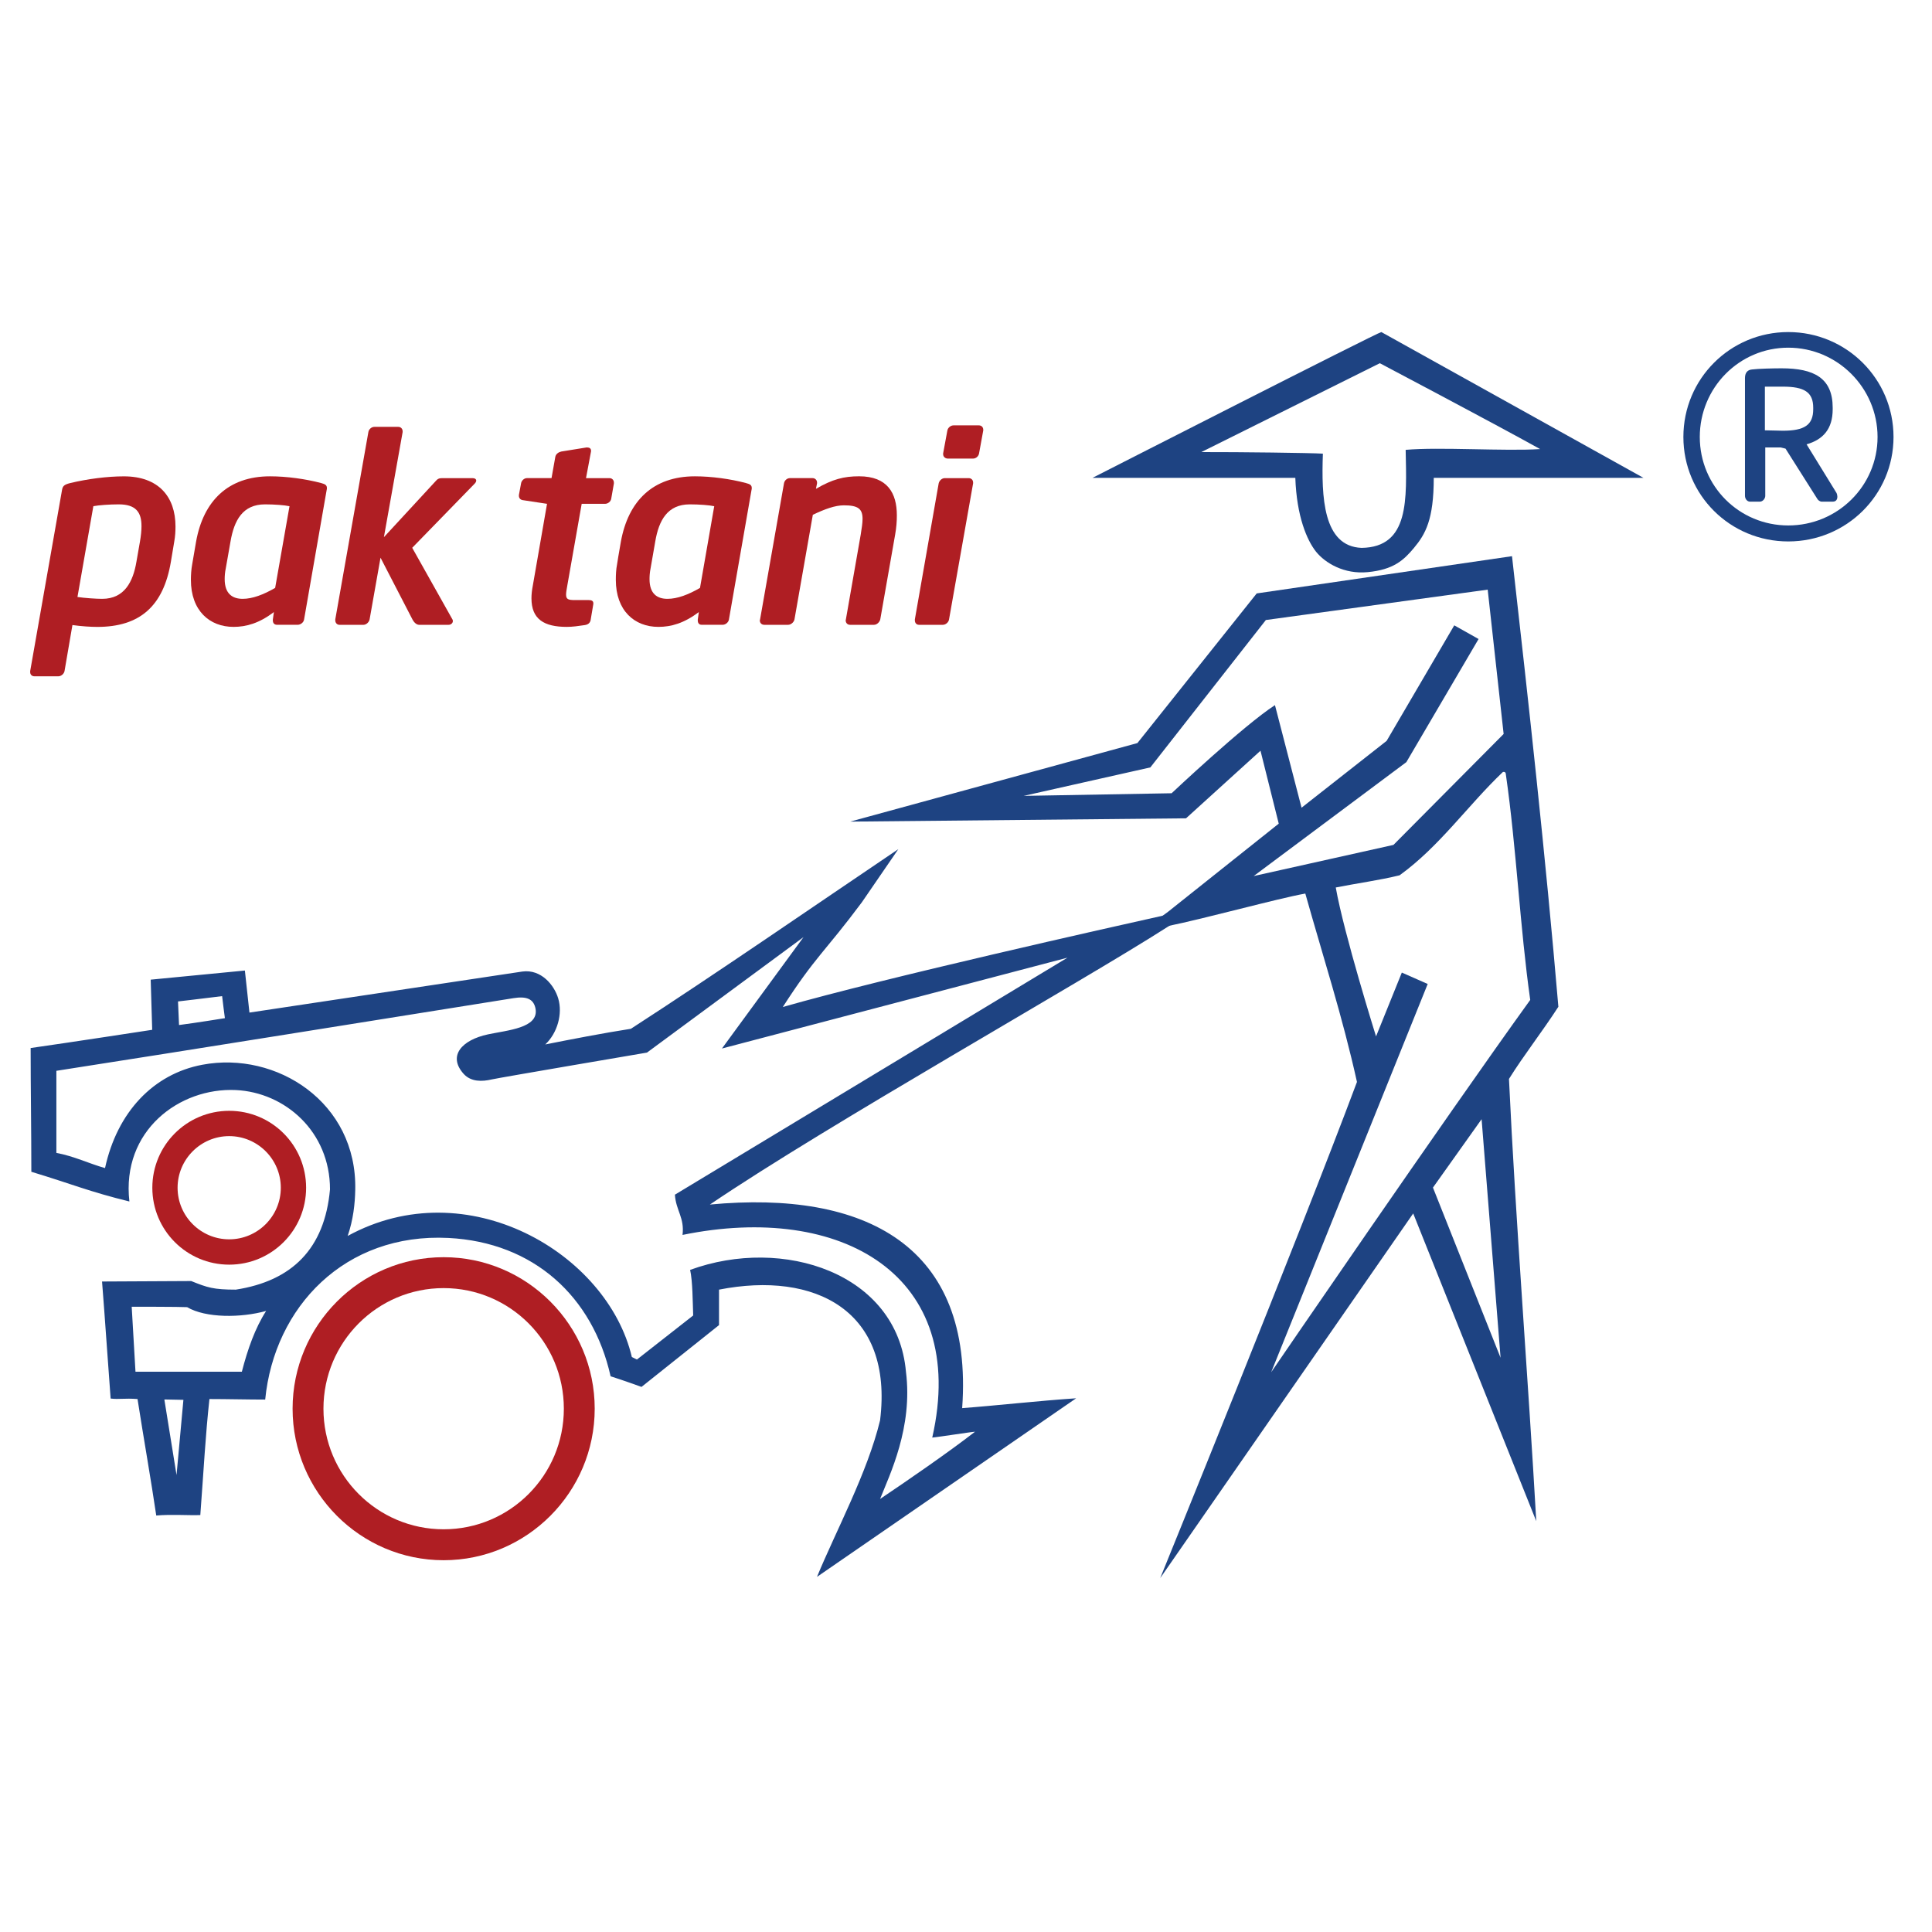 <svg width="72" height="72" viewBox="0 0 72 72" fill="none" xmlns="http://www.w3.org/2000/svg">
<path d="M4.427 18.796C4.078 18.796 3.677 18.826 3.479 18.864L2.887 22.248C3.153 22.287 3.576 22.317 3.808 22.317C4.641 22.317 4.961 21.673 5.085 20.932L5.216 20.183C5.253 19.97 5.273 19.776 5.273 19.61C5.275 19.086 5.059 18.796 4.427 18.796ZM6.494 20.183L6.369 20.932C6.087 22.616 5.186 23.363 3.625 23.363C3.392 23.363 3.056 23.343 2.699 23.294L2.405 25.008C2.384 25.117 2.276 25.204 2.172 25.204H1.283C1.184 25.204 1.125 25.134 1.125 25.05V25.019V25.008L2.311 18.264C2.335 18.119 2.384 18.06 2.618 18.002C3.249 17.85 3.994 17.752 4.615 17.752C5.913 17.752 6.54 18.515 6.54 19.621C6.54 19.795 6.53 19.988 6.494 20.183Z" fill="#AF1E23"/>
<path d="M9.878 18.796C9.044 18.796 8.726 19.389 8.59 20.182L8.414 21.182C8.383 21.327 8.373 21.463 8.373 21.581C8.373 22.131 8.665 22.317 9.044 22.317C9.412 22.317 9.819 22.16 10.254 21.91L10.789 18.865C10.614 18.826 10.23 18.796 9.878 18.796ZM12.173 18.264L11.331 23.092C11.314 23.197 11.201 23.284 11.095 23.284H10.326C10.217 23.284 10.168 23.215 10.168 23.118V23.092L10.207 22.809C9.665 23.225 9.178 23.362 8.705 23.362C7.812 23.362 7.114 22.761 7.114 21.608C7.114 21.432 7.127 21.221 7.163 21.026C7.163 21.026 7.245 20.542 7.308 20.182C7.58 18.669 8.501 17.751 10.062 17.751C10.683 17.751 11.389 17.849 11.966 18.001C12.105 18.041 12.183 18.071 12.183 18.188C12.182 18.218 12.182 18.234 12.173 18.264Z" fill="#AF1E23"/>
<path d="M17.692 18.021L15.362 20.415L16.866 23.093C16.876 23.11 16.876 23.131 16.876 23.15C16.876 23.216 16.809 23.285 16.72 23.285H15.619C15.512 23.285 15.421 23.179 15.375 23.093L14.181 20.784L13.774 23.083C13.755 23.187 13.647 23.285 13.547 23.285H12.65C12.555 23.285 12.495 23.206 12.495 23.119V23.083L13.728 16.103C13.745 15.997 13.845 15.908 13.95 15.908H14.843C14.938 15.908 15.005 15.979 15.005 16.074V16.103L14.307 20.019L16.23 17.936C16.303 17.848 16.361 17.819 16.472 17.819H17.614C17.701 17.819 17.747 17.858 17.747 17.906C17.748 17.946 17.727 17.985 17.692 18.021Z" fill="#AF1E23"/>
<path d="M22.879 18.012L22.779 18.583C22.764 18.689 22.658 18.776 22.548 18.776H21.678L21.142 21.82C21.115 21.967 21.096 22.083 21.096 22.159C21.096 22.334 21.178 22.363 21.422 22.363H21.937C22.027 22.363 22.112 22.383 22.112 22.48V22.509L22.009 23.119C21.985 23.216 21.918 23.275 21.794 23.295C21.55 23.331 21.335 23.362 21.124 23.362C20.273 23.362 19.806 23.075 19.806 22.298C19.806 22.151 19.823 21.996 19.857 21.82L20.386 18.776L19.497 18.641C19.406 18.633 19.338 18.574 19.338 18.475V18.448L19.419 18.012C19.436 17.906 19.537 17.818 19.638 17.818H20.554L20.695 17.025C20.716 16.917 20.816 16.85 20.918 16.827L21.855 16.676H21.888C21.965 16.676 22.026 16.715 22.026 16.793V16.821L21.839 17.819H22.715C22.807 17.819 22.878 17.887 22.878 17.985V18.012H22.879Z" fill="#AF1E23"/>
<path d="M25.708 18.796C24.875 18.796 24.553 19.389 24.419 20.182L24.245 21.182C24.216 21.327 24.206 21.463 24.206 21.581C24.206 22.131 24.493 22.317 24.875 22.317C25.245 22.317 25.655 22.16 26.087 21.91L26.617 18.865C26.446 18.826 26.056 18.796 25.708 18.796ZM28.006 18.264L27.164 23.092C27.145 23.197 27.036 23.284 26.932 23.284H26.151C26.048 23.284 26.004 23.215 26.004 23.118V23.092L26.044 22.809C25.495 23.225 25.014 23.362 24.537 23.362C23.648 23.362 22.95 22.761 22.95 21.608C22.95 21.432 22.958 21.221 22.997 21.026C22.997 21.026 23.072 20.542 23.139 20.182C23.414 18.669 24.332 17.751 25.897 17.751C26.513 17.751 27.225 17.849 27.796 18.001C27.942 18.041 28.016 18.071 28.016 18.188C28.015 18.218 28.015 18.234 28.006 18.264Z" fill="#AF1E23"/>
<path d="M33.36 19.92L32.805 23.082C32.781 23.186 32.677 23.285 32.571 23.285H31.679C31.583 23.285 31.516 23.215 31.516 23.118C31.516 23.11 31.524 23.092 31.524 23.082L32.077 19.92C32.114 19.68 32.145 19.497 32.145 19.338C32.145 18.961 31.978 18.832 31.449 18.832C31.119 18.832 30.74 18.972 30.292 19.184L29.608 23.082C29.589 23.186 29.478 23.285 29.37 23.285H28.483C28.382 23.285 28.316 23.215 28.316 23.118C28.316 23.11 28.326 23.092 28.326 23.082L29.217 18.012C29.235 17.905 29.331 17.818 29.439 17.818H30.282C30.381 17.818 30.449 17.895 30.449 17.983V18V18.012L30.408 18.217C31.028 17.858 31.449 17.75 32.016 17.75C33.076 17.75 33.423 18.38 33.423 19.205C33.424 19.426 33.405 19.668 33.36 19.92Z" fill="#AF1E23"/>
<path d="M36.642 16.047L36.487 16.896C36.469 17.005 36.37 17.09 36.265 17.09H35.324C35.23 17.09 35.148 17.025 35.148 16.927V16.896L35.305 16.047C35.325 15.937 35.43 15.852 35.538 15.852H36.476C36.577 15.852 36.643 15.919 36.643 16.016V16.047H36.642ZM36.265 18.013L35.368 23.083C35.354 23.187 35.246 23.285 35.137 23.285H34.249C34.148 23.285 34.094 23.207 34.094 23.119V23.083L34.982 18.013C35.007 17.906 35.105 17.819 35.207 17.819H36.099C36.197 17.819 36.265 17.885 36.265 17.984V18.013Z" fill="#AF1E23"/>
<path d="M16.533 56.992C14.06 56.992 12.054 54.981 12.054 52.498C12.054 50.016 14.06 48.004 16.533 48.004C19.008 48.004 21.013 50.016 21.013 52.498C21.013 54.981 19.008 56.992 16.533 56.992ZM16.533 46.852C13.429 46.852 10.904 49.385 10.904 52.498C10.904 55.61 13.429 58.145 16.533 58.145C19.636 58.145 22.163 55.61 22.163 52.498C22.163 49.385 19.636 46.852 16.533 46.852Z" fill="#AF1E23"/>
<path d="M6.618 44.264C6.618 43.203 7.482 42.34 8.541 42.34C9.601 42.34 10.465 43.203 10.465 44.264C10.465 45.324 9.601 46.186 8.541 46.186C7.482 46.186 6.618 45.324 6.618 44.264ZM11.408 44.264C11.408 42.68 10.126 41.397 8.542 41.397C6.959 41.397 5.677 42.68 5.677 44.264C5.677 45.847 6.959 47.13 8.542 47.13C10.126 47.13 11.408 45.847 11.408 44.264Z" fill="#AF1E23"/>
<path d="M25.152 44.522C25.188 45.109 25.515 45.378 25.436 46.022C31.341 44.811 36.12 47.51 34.742 53.575C34.964 53.555 36.239 53.356 36.337 53.356C35.338 54.13 33.781 55.203 32.798 55.862C33.157 54.956 34.026 53.196 33.762 51.12C33.441 47.439 29.174 46.06 25.719 47.325C25.815 47.758 25.813 48.515 25.833 49.024L23.737 50.666L23.547 50.572C22.634 46.7 17.406 43.624 12.957 46.06C13.165 45.456 13.229 44.858 13.239 44.344C13.312 41.082 10.305 39.159 7.54 39.68C5.714 40.023 4.367 41.446 3.914 43.531C3.296 43.356 2.77 43.091 2.101 42.965V39.906C7.142 39.122 14.076 38.005 19.139 37.198C19.609 37.123 19.893 37.216 19.96 37.604C20.074 38.313 18.916 38.392 18.185 38.548C17.213 38.755 16.675 39.348 17.279 40.02C17.552 40.322 17.967 40.312 18.326 40.227C18.667 40.152 24.111 39.227 24.111 39.227L29.945 34.923L26.905 39.075L39.781 35.69L25.152 44.522ZM8.278 37.123C8.285 37.216 8.381 37.944 8.381 37.944C8.381 37.944 7.277 38.123 6.672 38.2L6.634 37.321C6.634 37.32 7.701 37.198 8.278 37.123ZM9.013 51.12H5.049L4.908 48.698C4.908 48.698 6.734 48.698 6.974 48.714C7.667 49.124 8.982 49.116 9.918 48.855C9.508 49.492 9.23 50.28 9.013 51.12ZM6.579 54.971C6.579 54.971 6.239 52.847 6.125 52.154L6.835 52.168L6.579 54.971ZM43.635 34.462L43.368 34.117C41.47 34.539 32.94 36.449 29.173 37.528C30.384 35.644 30.74 35.477 32.118 33.627L33.478 31.645C30.322 33.774 26.72 36.264 23.511 38.34C22.497 38.497 21.264 38.736 20.32 38.924C20.767 38.507 20.978 37.787 20.802 37.205C20.655 36.714 20.169 36.113 19.47 36.206L9.296 37.736L9.126 36.169L5.616 36.509L5.672 38.378C5.672 38.378 2.595 38.851 1.142 39.057C1.142 40.566 1.168 42.16 1.168 43.669C2.669 44.122 3.322 44.408 4.822 44.776C4.521 42.134 6.689 40.526 8.788 40.623C10.622 40.71 12.298 42.17 12.298 44.324C12.099 46.541 10.879 47.737 8.788 48.061C7.957 48.061 7.731 47.985 7.126 47.741L3.803 47.758C3.917 49.193 4.011 50.646 4.123 52.12C4.445 52.158 4.634 52.101 5.125 52.138C5.352 53.592 5.635 55.196 5.823 56.479C6.374 56.429 7.051 56.479 7.465 56.462C7.597 54.707 7.653 53.535 7.805 52.138C8.447 52.138 9.239 52.158 9.883 52.158C10.222 48.703 12.855 45.939 16.715 46.135C19.889 46.297 22.092 48.32 22.755 51.29C23.229 51.44 23.907 51.686 23.907 51.686L26.796 49.383V48.061C30.377 47.358 33.303 48.842 32.798 52.931C32.329 54.878 31.152 57.054 30.447 58.765L40.105 52.11C38.708 52.203 37.122 52.382 35.857 52.477C36.294 46.425 32.249 44.345 26.456 44.89C30.874 41.895 40.26 36.629 43.525 34.535C43.532 34.535 43.574 34.506 43.635 34.462Z" fill="#1E4382"/>
<path d="M44.769 16.848L51.422 13.536C51.422 13.536 55.526 15.699 57.396 16.736C56.094 16.821 53.623 16.651 52.385 16.765C52.422 18.616 52.529 20.391 50.743 20.418C49.3 20.362 49.244 18.508 49.3 16.906C48.818 16.877 46.243 16.845 44.769 16.848ZM49.043 20.558C49.384 20.982 50.092 21.408 50.969 21.322C51.93 21.231 52.313 20.878 52.696 20.417C53.121 19.907 53.432 19.368 53.432 17.808H61.247L51.479 12.375C51.366 12.375 40.715 17.808 40.715 17.808H48.273C48.322 19.242 48.706 20.133 49.043 20.558Z" fill="#1E4382"/>
<path d="M53.402 44.258L55.215 41.709L55.922 50.6L53.402 44.258ZM47.373 51.139L53.206 36.67L52.242 36.245L51.281 38.624C51.281 38.624 50.085 34.804 49.78 33.074C50.567 32.918 51.399 32.806 52.158 32.62C53.649 31.544 54.694 30.021 56.008 28.77C56.106 28.748 56.117 28.813 56.122 28.882C56.511 31.588 56.644 34.553 57.027 37.264C53.862 41.65 47.373 51.139 47.373 51.139ZM46.721 32.648L52.411 28.402L55.102 23.814L54.196 23.305L51.676 27.61L48.505 30.101C48.505 30.101 47.827 27.474 47.514 26.278C46.343 27.035 43.663 29.562 43.663 29.562L38.151 29.66L42.87 28.599L47.175 23.106L55.442 21.974L56.036 27.353L51.93 31.487L46.721 32.648ZM58.076 37.519C57.597 31.884 56.97 26.225 56.348 20.727L46.834 22.115L42.388 27.692L31.684 30.619L44.2 30.496L46.975 27.977L47.655 30.695L43.529 33.98L43.149 34.26C43.088 34.273 42.823 34.535 42.723 34.558L43.172 34.462C43.177 34.46 43.18 34.457 43.185 34.454L43.507 34.515C44.944 34.223 47.579 33.493 48.645 33.3C49.299 35.628 50.03 37.88 50.57 40.321C48.402 46.119 43.238 58.811 43.238 58.811L52.666 45.221L57.252 56.689C56.958 51.471 56.481 45.477 56.235 40.208C56.801 39.303 57.452 38.482 58.076 37.519Z" fill="#1E4382"/>
<path d="M67.573 15.194C67.573 14.613 67.239 14.409 66.44 14.409H65.975H65.772V16.037C65.932 16.037 66.324 16.052 66.44 16.052C67.254 16.052 67.573 15.833 67.573 15.252V15.194ZM68.3 18.695H67.893C67.821 18.695 67.748 18.638 67.718 18.579L66.541 16.719L66.367 16.676H65.786V18.478C65.786 18.579 65.698 18.695 65.582 18.695H65.219C65.103 18.695 65.03 18.579 65.03 18.478V14.089C65.03 13.9 65.117 13.784 65.291 13.769C65.51 13.74 66.077 13.726 66.396 13.726C67.602 13.726 68.299 14.089 68.299 15.193V15.252C68.299 15.992 67.935 16.385 67.326 16.559L68.444 18.375C68.458 18.404 68.473 18.463 68.473 18.506C68.474 18.608 68.43 18.695 68.3 18.695ZM66.644 12.957C64.813 12.957 63.346 14.453 63.346 16.284C63.346 18.115 64.813 19.582 66.644 19.582C68.475 19.582 69.971 18.115 69.971 16.284C69.97 14.453 68.474 12.957 66.644 12.957ZM66.644 20.178C64.479 20.178 62.735 18.449 62.735 16.284C62.735 14.119 64.478 12.375 66.644 12.375C68.808 12.375 70.566 14.119 70.566 16.284C70.566 18.448 68.808 20.178 66.644 20.178Z" fill="#1E4382"/>
</svg>
